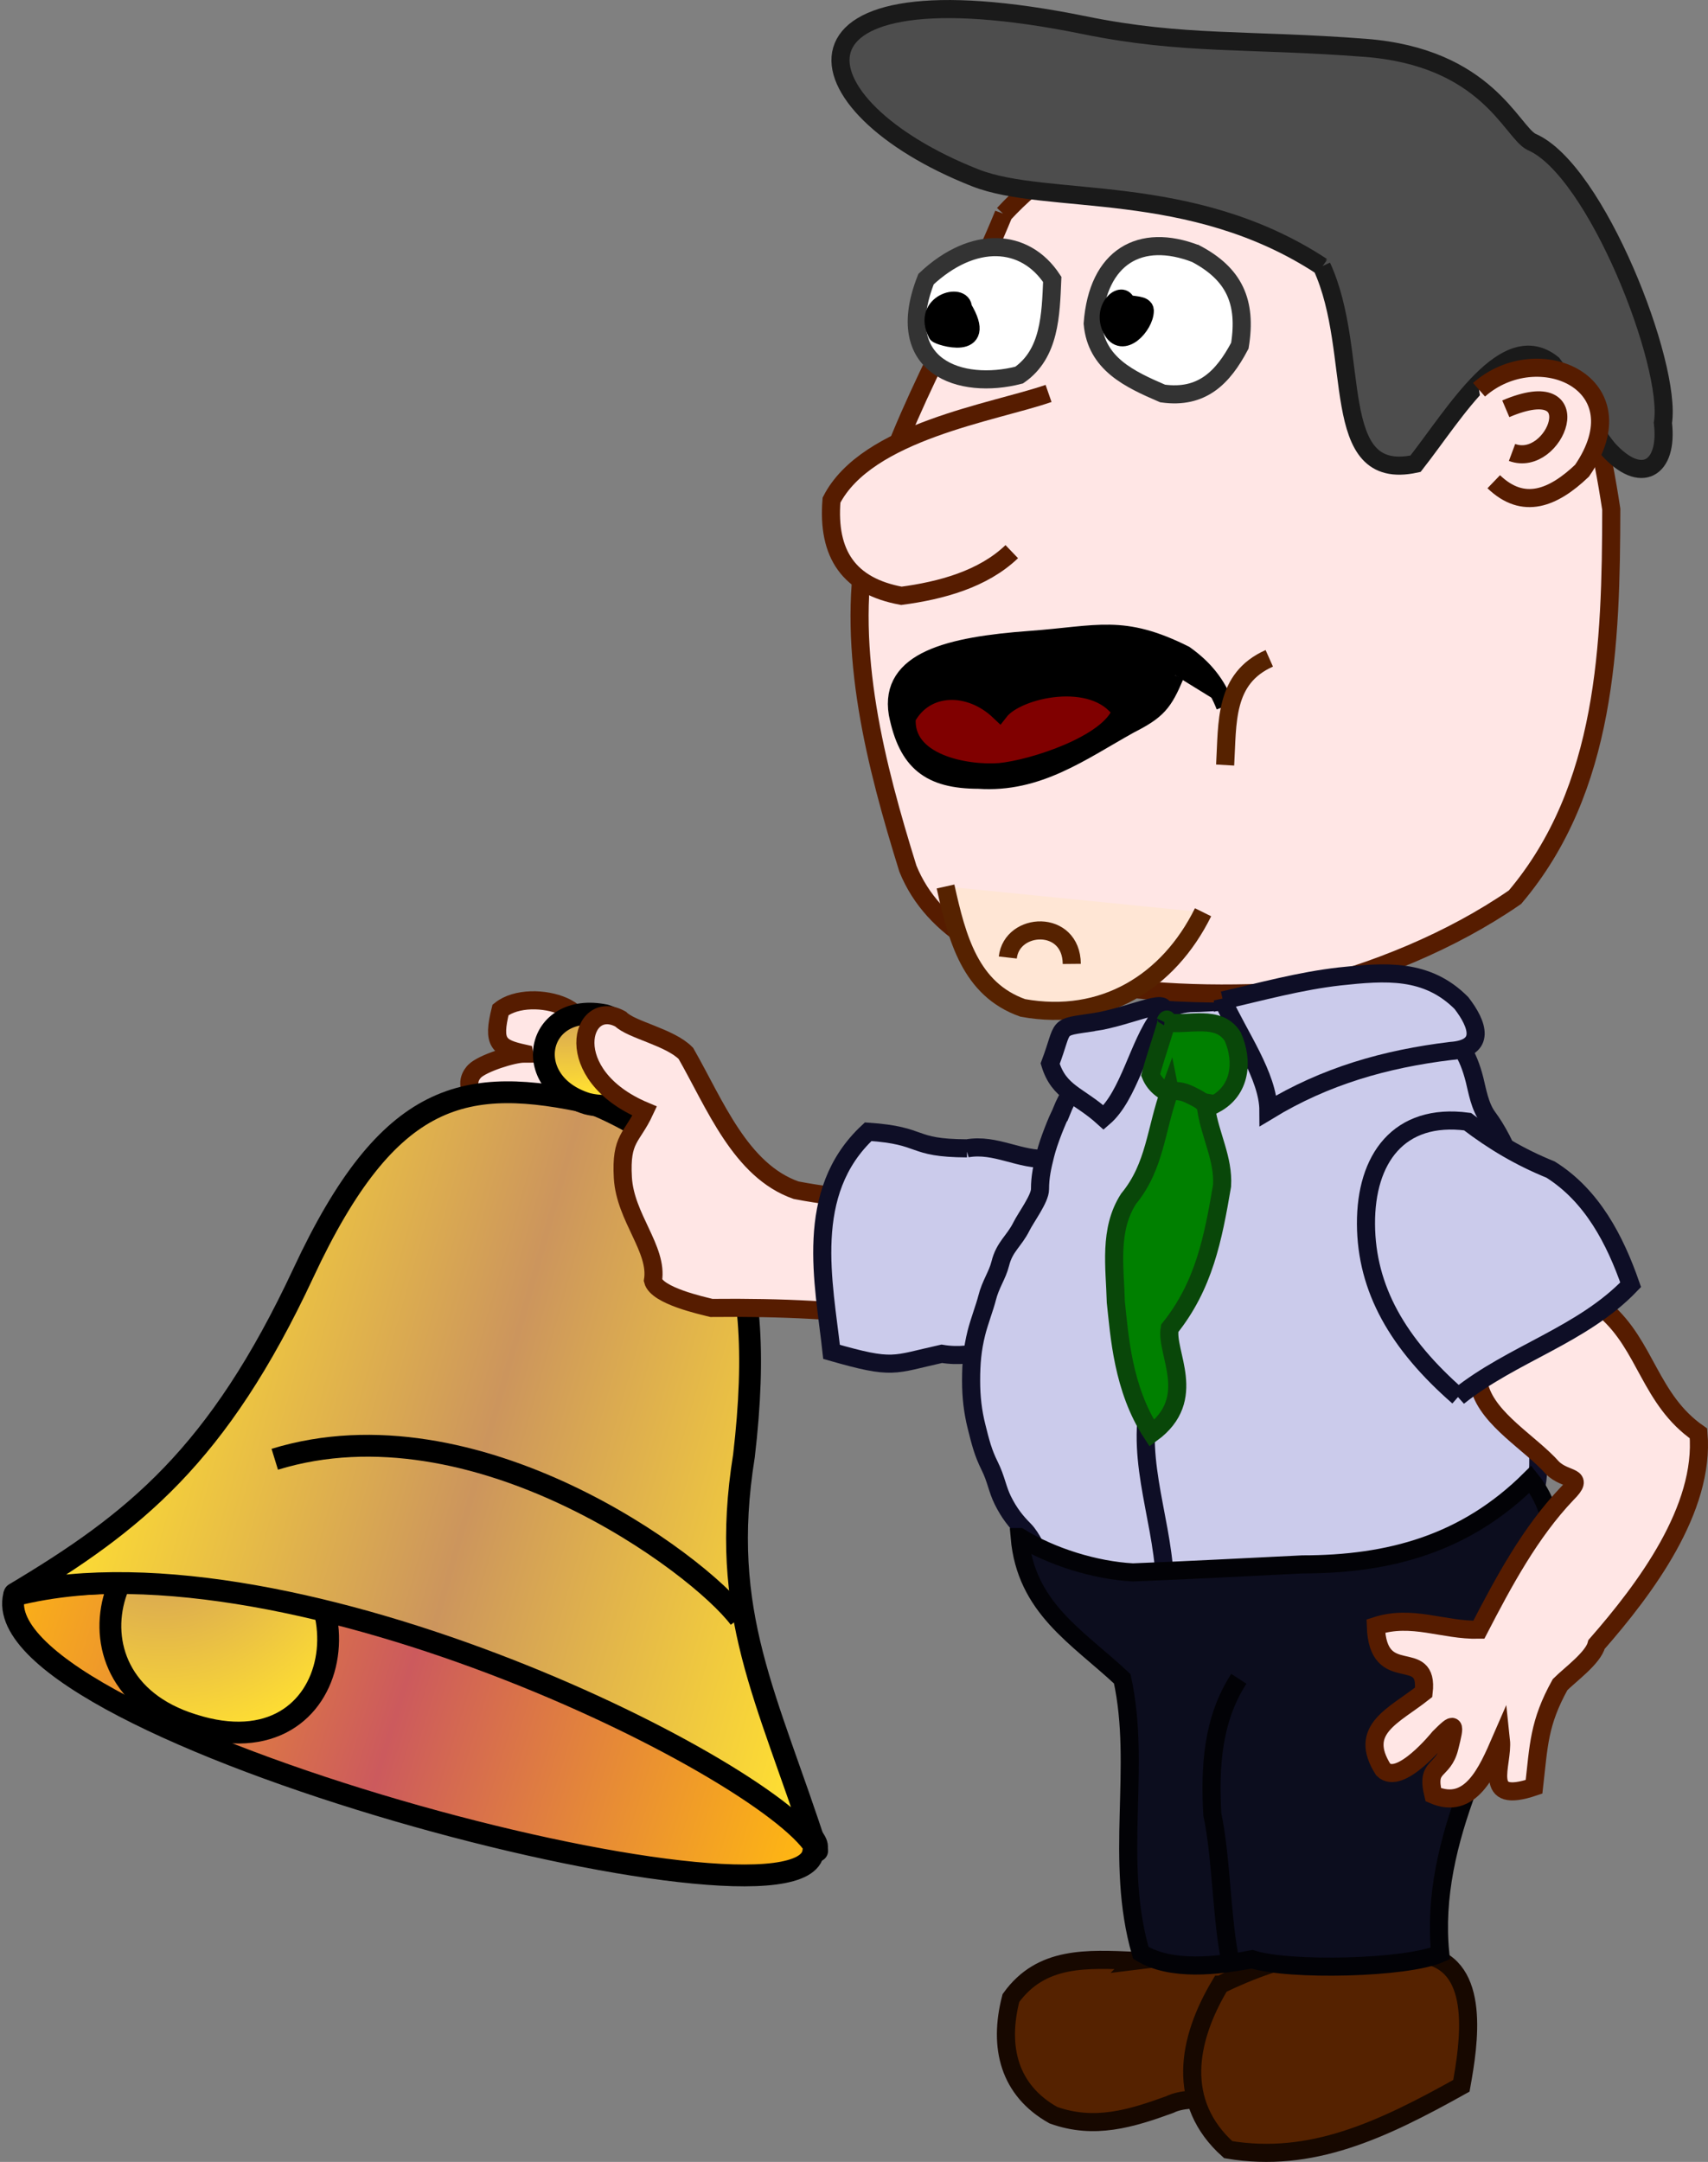 <?xml version="1.0" encoding="UTF-8" standalone="no"?>
<svg
   xmlns:dc="http://purl.org/dc/elements/1.1/"
   xmlns:cc="http://creativecommons.org/ns#"
   xmlns:rdf="http://www.w3.org/1999/02/22-rdf-syntax-ns#"
   xmlns:svg="http://www.w3.org/2000/svg"
   xmlns="http://www.w3.org/2000/svg"
   xmlns:xlink="http://www.w3.org/1999/xlink"
   xmlns:sodipodi="http://sodipodi.sourceforge.net/DTD/sodipodi-0.dtd"
   xmlns:inkscape="http://www.inkscape.org/namespaces/inkscape"
   version="1.1"
   viewBox="0 0 152.518 193.019"
   id="svg114"
   sodipodi:docname="Bell_man.svg"
   width="152.518"
   height="193.019"
   inkscape:version="0.92.3 (2405546, 2018-03-11)">
  <rect x="0" y="0" width="152.518" height="193.019" fill="#808080" stroke="none"/>
  <sodipodi:namedview
     pagecolor="#ffffff"
     bordercolor="#666666"
     borderopacity="1"
     objecttolerance="10"
     gridtolerance="10"
     guidetolerance="10"
     inkscape:pageopacity="0"
     inkscape:pageshadow="2"
     inkscape:window-width="1920"
     inkscape:window-height="1137"
     id="namedview116"
     showgrid="false"
     inkscape:zoom="5.0741831"
     inkscape:cx="31.95923"
     inkscape:cy="101.47159"
     inkscape:window-x="-8"
     inkscape:window-y="-8"
     inkscape:window-maximized="1"
     inkscape:current-layer="svg114">
    <sodipodi:guide
       position="-38.163,-17.274"
       orientation="0,207.716"
       id="guide978"
       inkscape:locked="false" />
    <sodipodi:guide
       position="169.553,-17.274"
       orientation="-210.293,0"
       id="guide980"
       inkscape:locked="false" />
    <sodipodi:guide
       position="169.553,193.019"
       orientation="0,-207.716"
       id="guide982"
       inkscape:locked="false" />
    <sodipodi:guide
       position="-38.163,193.019"
       orientation="210.293,0"
       id="guide984"
       inkscape:locked="false" />
    <sodipodi:guide
       position="-38.163,-17.274"
       orientation="0,207.716"
       id="guide986"
       inkscape:locked="false" />
    <sodipodi:guide
       position="169.553,-17.274"
       orientation="-210.293,0"
       id="guide988"
       inkscape:locked="false" />
    <sodipodi:guide
       position="169.553,193.019"
       orientation="0,-207.716"
       id="guide990"
       inkscape:locked="false" />
    <sodipodi:guide
       position="-38.163,193.019"
       orientation="210.293,0"
       id="guide992"
       inkscape:locked="false" />
  </sodipodi:namedview>
  <defs
     id="defs18">
    <filter
       id="g"
       x="-0.115"
       y="-0.25"
       width="1.229"
       height="1.5">
      <feGaussianBlur
         stdDeviation="4.598"
         id="feGaussianBlur2" />
    </filter>
    <linearGradient
       id="i"
       x1="226.29"
       x2="68.627"
       y1="261.13"
       y2="263.86"
       gradientTransform="scale(1.136,0.88)"
       gradientUnits="userSpaceOnUse"
       spreadMethod="reflect"
       xlink:href="#a" />
    <linearGradient
       id="h"
       x1="120.97"
       x2="26.956"
       y1="813.29"
       y2="813.28"
       gradientTransform="scale(2.104,0.475)"
       gradientUnits="userSpaceOnUse"
       spreadMethod="reflect">
      <stop
         stop-color="#cc5a5d"
         offset="0"
         id="stop6" />
      <stop
         stop-color="#ffb712"
         offset="1"
         id="stop8" />
    </linearGradient>
    <linearGradient
       id="a">
      <stop
         stop-color="#cc955d"
         offset="0"
         id="stop11" />
      <stop
         stop-color="#ffdf32"
         offset="1"
         id="stop13" />
    </linearGradient>
    <radialGradient
       id="k"
       cx="215.95"
       cy="47.873"
       r="44.683"
       gradientTransform="scale(1.067,0.938)"
       gradientUnits="userSpaceOnUse"
       xlink:href="#a" />
    <radialGradient
       id="j"
       cx="122.4"
       cy="299.08"
       r="105.41"
       gradientTransform="scale(1.038,0.963)"
       gradientUnits="userSpaceOnUse"
       xlink:href="#a" />
  </defs>
  <path
     d="m 46.809,94.065 c -2.286,-0.506 -2.855,-0.934 -2.114,-3.899 2.774,-2.217 10.347,0.194 5.67,3.51 0,1.726 -0.203,-0.2 1.7,1.703 1.377,2.429 1.284,4.164 -1.357,4.714 -1.279,-0.32 1.492,0.61 2.671,1.2 1.791,0.896 -0.77,3.452 -0.986,3.614 -2.532,1.91 -5.183,2.289 -7.884,0.657 -2.545,-2.414 -2.066,-4.062 1.071,-4.399 -0.758,-0.654 -2.033,-2.147 -3.042,-3.157 -1.199,-1.199 -0.364,-2.164 -0.157,-2.371 0.708,-0.708 3.426,-1.571 4.428,-1.571 z"
     id="path20"
     inkscape:connector-curvature="0"
     style="fill:#ffe6e5;fill-rule:evenodd;stroke:#561c00;stroke-width:1.616" />
  <g
     transform="matrix(0.117,0.156,-0.156,0.117,51.718,68.825)"
     id="g34"
     style="stroke:#000000;stroke-width:10;stroke-linejoin:round">
    <g
       id="g30"
       style="fill-rule:evenodd">
      <path
         transform="matrix(0.809,-0.587,0.587,0.809,-133.76,168.14)"
         d="m 71.202,379.75 c 3.956,64.082 393.2,47.468 384.49,3.955 20.57,-16.614 -258.7,-80.696 -384.49,-3.955 z"
         id="path22"
         inkscape:connector-curvature="0"
         style="fill:url(#h)" />
      <path
         transform="matrix(0.809,-0.587,0.587,0.809,-112.63,202.66)"
         d="m 170.1,371.84 c -70.411,0 -65.665,-92.564 -3.956,-93.355 62.5,0 79.114,94.146 3.956,93.355 z"
         id="path24"
         inkscape:connector-curvature="0"
         style="fill:url(#j)" />
      <path
         transform="matrix(0.809,-0.587,0.587,0.809,-133.76,168.14)"
         d="m 71.203,378.96 c 114.72,-66.46 359.18,-24.53 386.08,3.95 -42.72,-60.92 -75.16,-90.19 -85.44,-162.97 -17.41,-94.15 -50.64,-127.38 -113.93,-133.71 -59.33,4.751 -90.98,21.37 -103.64,113.14 -12.66,91.77 -40.35,132.12 -83.067,179.59 z"
         id="path26"
         inkscape:connector-curvature="0"
         style="fill:url(#i)" />
      <path
         transform="matrix(0.809,-0.587,0.587,0.809,-133.76,168.14)"
         d="m 255.54,87.025 c -32.437,0 -36.392,-37.975 -3.956,-41.139 33.228,0.791 34.019,39.557 3.956,41.139 z"
         id="path28"
         inkscape:connector-curvature="0"
         style="fill:url(#k)" />
    </g>
    <path
       d="m 354.43,174.05 c -31.646,0 -153.48,36.392 -185.92,126.58"
       id="path32"
       inkscape:connector-curvature="0"
       style="fill:none" />
  </g>
  <g
     id="g42"
     style="fill:#552200;fill-rule:evenodd;stroke:#170800;stroke-width:1.616"
     transform="translate(-158.598,-537.973)">
    <path
       d="m 259.99,713.04 c -4.343,-0.176 -8.4,-0.453 -11.122,3.325 -1.137,4.388 -0.161,8.236 3.786,10.452 3.668,1.317 6.928,0.316 10.412,-0.95 0.987,-0.495 2.463,-0.475 3.55,-0.475 4.718,-2.083 6.726,-8.662 5.679,-13.539 -4.063,-0.185 -8.235,0.703 -12.306,1.188 z"
       id="path38"
       inkscape:connector-curvature="0" />
    <path
       d="m 267.56,715.17 c -2.974,4.974 -3.936,10.564 0.71,14.727 7.4,1.244 13.696,-1.72 20.825,-5.701 0.677,-3.761 1.761,-10.624 -3.076,-11.639 -7.12,-1.458 -12.841,-0.097 -18.458,2.613 z"
       id="path40"
       inkscape:connector-curvature="0" />
  </g>
  <path
     d="m 99.072,105.277 c -8.536,1.969 -19.271,2.676 -27.988,0.986 -4.967,-1.744 -7.242,-7.679 -9.838,-12.215 -1.429,-1.455 -4.859,-2.093 -5.824,-3.058 -3.571,-1.991 -5.541,4.976 2.143,8.207 -1.136,2.441 -2.151,2.387 -1.946,5.951 0.204,3.564 3.146,6.372 2.69,9.177 0.34,1.36 4.369,2.237 5.221,2.45 12.685,-0.132 21.748,1.079 33.759,4.899 2.5,-1.226 1.546,-13.663 1.784,-16.398 z"
     id="path44"
     inkscape:connector-curvature="0"
     style="fill:#ffe6e5;fill-rule:evenodd;stroke:#561c00;stroke-width:1.616" />
  <g
     id="g50"
     style="fill:#cbcbeb;fill-rule:evenodd;stroke:#0e0e26;stroke-width:1.616"
     transform="translate(-158.598,-537.973)">
    <path
       d="m 244.95,640.5 c -5.17,-0.023 -3.705,-1.136 -8.826,-1.485 -5.831,5.41 -3.938,13.543 -3.271,19.654 5.59,1.601 5.421,1.147 9.84,0.171 5.898,0.99 11.483,-4.731 13.14,-10.184 0.43,-3.738 -0.716,-5.366 -3.614,-7.227 -2.546,0.178 -4.697,-1.385 -7.27,-0.929 z"
       id="path46"
       inkscape:connector-curvature="0" />
    <path
       d="m 253.36,637.26 c -0.337,0.693 -1.098,2.507 -1.42,3.8 -0.274,1.101 -0.473,1.964 -0.473,3.088 0,0.847 -1.234,2.478 -1.657,3.325 -0.666,1.337 -1.51,1.786 -1.893,3.325 -0.263,1.057 -0.866,1.814 -1.183,3.088 -0.186,0.748 -0.703,2.11 -0.947,3.088 -0.365,1.465 -0.473,2.696 -0.473,4.276 0,1.443 0.152,2.747 0.473,4.038 0.373,1.496 0.591,2.373 1.183,3.563 0.59,1.183 0.675,2.068 1.183,3.088 0.57,1.144 1.165,1.882 1.893,2.613 0.725,0.727 1.167,1.958 1.657,2.613 0.805,1.078 1.267,1.565 2.603,1.9 1.208,0.303 2.377,0.418 3.55,0.713 1.172,0.294 2.821,0 4.023,0 1.48,0 2.85,-0.475 4.496,-0.475 h 4.496 c 2.094,0 2.498,0.066 3.313,0.475 1.022,0.513 3.735,-0.238 4.97,-0.238 2.02,0 3.208,-0.718 4.97,-1.425 1.26,-0.506 2.287,-0.079 3.55,-0.713 1.059,-0.531 2.08,-0.188 2.84,-0.95 0.714,-0.717 2.299,-0.883 3.313,-1.9 1.042,-1.046 1.559,-2.22 1.893,-3.563 0.299,-1.2 0.237,-2.506 0.237,-3.801 0,-1.48 -0.473,-2.227 -0.473,-3.8 0,-1.525 -0.237,-2.743 -0.237,-4.276 v -4.988 c 0,-2.23 -0.473,-4.254 -0.473,-6.413 0,-1.73 -0.767,-4.031 -1.183,-5.701 -0.366,-1.471 -1.395,-3.292 -2.13,-4.276 -0.721,-0.965 -0.956,-2.414 -1.183,-3.325 -0.28,-1.124 -0.692,-2.193 -1.183,-2.85 -0.72,-0.964 -0.375,-1.495 -1.657,-2.138 -0.889,-0.446 -3.239,0 -4.26,0 -1.309,0 -2.177,-0.95 -3.786,-0.95 h -5.679 c -1.342,0 -2.721,-0.689 -4.023,-0.95 -1.368,-0.275 -3.109,0 -4.496,0 -1.907,0 -3.435,1.073 -4.496,2.138 -0.745,0.748 -1.821,1.27 -2.603,1.663 -1.103,0.553 -1.884,1.65 -2.603,2.613 -1.053,1.409 -1.442,1.601 -2.13,3.325 z"
       id="path48"
       inkscape:connector-curvature="0" />
  </g>
  <path
     d="m 89.622,19.117 c -4.015,9.836 -9.954,18.899 -12.311,29.448 -1.732,9.638 0.894,19.758 3.757,28.981 4.54,11.256 23.838,11.67 34.947,10.922 6.667,-1.633 13.56,-4.425 19.27,-8.366 8.2,-9.689 8.573,-22.632 8.595,-34.637 -1.572,-10.398 -4.987,-23.029 -13.931,-29.666 -6.165,-5.338 -9.839,-4.622 -18.13,-4.326 -7.67,-1.851 -16.031,0.967 -22.197,7.645 z"
     id="path52"
     inkscape:connector-curvature="0"
     style="fill:#ffe6e5;fill-rule:evenodd;stroke:#561c00;stroke-width:1.616" />
  <path
     d="m 84.432,79.147 c 1.024,4.629 2.217,9.186 6.899,10.841 7.189,1.305 13.021,-2.317 16.097,-8.541"
     id="path54"
     inkscape:connector-curvature="0"
     style="fill:#ffe6d5;fill-rule:evenodd;stroke:#562200;stroke-width:1.616" />
  <path
     d="m 93.632,35.127 c -4.873,1.692 -16.226,3.379 -19.382,9.527 -0.391,4.838 1.57,7.682 6.242,8.541 3.514,-0.467 7.272,-1.468 9.855,-3.942"
     id="path56"
     inkscape:connector-curvature="0"
     style="fill:#ffe6e5;fill-rule:evenodd;stroke:#561c00;stroke-width:1.616" />
  <path
     d="m 106.772,22.647 c -4.934,-1.898 -8.75,0.227 -9.198,6.242 0.318,3.594 3.269,4.96 6.242,6.242 3.501,0.487 5.386,-1.401 6.899,-4.271 0.634,-3.931 -0.515,-6.404 -3.942,-8.213 z"
     id="path58"
     inkscape:connector-curvature="0"
     style="fill:#ffffff;fill-rule:evenodd;stroke:#333333;stroke-width:1.616" />
  <path
     d="m 100.582,27.087 c -0.305,-1.221 -2.282,0.364 -1.314,2.3 0.941,1.883 2.957,-0.338 2.957,-1.643 0,-0.59 -1.095,-0.438 -1.643,-0.657 z"
     id="path60"
     inkscape:connector-curvature="0"
     style="fill-rule:evenodd;stroke:#000000;stroke-width:1.616" />
  <path
     d="m 93.962,24.947 c -2.433,-3.701 -7.054,-3.975 -11.269,-0.029 -3.104,7.883 3.116,9.914 8.312,8.57 2.752,-1.905 2.821,-5.384 2.957,-8.541 z"
     id="path62"
     inkscape:connector-curvature="0"
     style="fill:#ffffff;fill-rule:evenodd;stroke:#333333;stroke-width:1.616" />
  <g
     id="g68"
     style="fill-rule:evenodd;stroke:#000000;stroke-width:1.616"
     transform="translate(-158.598,-537.973)">
    <path
       d="m 244.58,565.47 c 0.023,-1.412 -3.719,-0.486 -2.3,2.3 0.109,0.213 4.682,1.671 2.3,-2.3 z"
       id="path64"
       inkscape:connector-curvature="0" />
    <path
       d="m 268,601.02 c -0.772,-1.995 -1.893,-3.368 -3.614,-4.599 -5.552,-2.776 -7.688,-1.762 -13.797,-1.314 -7.278,0.533 -12.596,1.861 -11.826,6.57 0.868,4.349 2.881,5.905 7.227,5.913 5.282,0.364 9.138,-2.516 13.469,-4.928 2.482,-1.26 3.025,-1.913 4.071,-4.399"
       id="path66"
       inkscape:connector-curvature="0" />
  </g>
  <path
     style="fill:none;stroke:#562200;stroke-width:1.616"
     inkscape:connector-curvature="0"
     id="path72"
     d="m 113.342,58.777 c -4.047,1.801 -3.72,5.715 -3.942,9.527" />
  <g
     style="fill-rule:evenodd;stroke-width:1.616"
     id="g86"
     transform="translate(-158.598,-537.973)">
    <path
       style="fill:#4d4d4d;stroke:#1a1a1a"
       inkscape:connector-curvature="0"
       id="path74"
       d="m 276.63,561.76 c -11.729,-7.718 -24.49,-5.361 -30.957,-7.915 -16.475,-6.506 -18.508,-19.374 9.78,-13.618 8.838,1.799 14.604,1.212 25.05,2.017 10.883,0.838 13.052,7.487 14.852,8.398 5.768,2.449 12.568,19.946 11.734,25.083 0.491,4.135 -1.964,5.612 -4.928,2.3 -1.917,-2.364 -3.103,-5.154 -4.928,-7.556 -4.182,-3.369 -8.639,4.316 -12.234,8.907 -7.921,1.713 -4.789,-9.842 -8.37,-17.617 z" />
    <path
       style="fill:#ffe6e5;stroke:#561c00"
       inkscape:connector-curvature="0"
       id="path76"
       d="m 290.67,572.77 c 5.28,-4.652 14.557,-0.564 9.198,7.227 -2.574,2.45 -5.234,3.532 -7.884,0.986" />
    <g
       style="fill:#cbcbeb;stroke:#0e0e26"
       id="g82">
      <path
         inkscape:connector-curvature="0"
         id="path78"
         d="m 267.8,627.29 c 1.377,3.074 4.052,6.762 4.063,9.835 5.093,-3.091 10.459,-4.615 16.288,-5.322 3.16,-0.223 2.43,-2.358 0.947,-4.276 -3.091,-3.11 -6.803,-2.816 -10.886,-2.375 -3.533,0.401 -6.952,1.346 -10.412,2.138 z" />
      <path
         inkscape:connector-curvature="0"
         id="path80"
         d="m 256.24,629.24 c 3.469,-0.519 7.616,-2.719 5.827,-0.382 -1.789,2.337 -2.663,6.949 -4.92,8.888 -2.224,-2.02 -3.974,-2.191 -4.773,-4.809 1.336,-3.543 0.398,-3.178 3.867,-3.698 z" />
    </g>
    <path
       style="fill:#008000;stroke:#094709"
       inkscape:connector-curvature="0"
       id="path84"
       d="m 262.63,629.26 c 0.695,-1.395 -0.91,3.167 -1.287,4.68 0.855,2.081 3.53,2.21 5.743,2.613 2.31,-1.231 2.556,-3.851 1.587,-6.034 -1.279,-2.008 -3.87,-0.959 -6.043,-1.259 z" />
  </g>
  <path
     style="fill:none;stroke:#0e0e26;stroke-width:1.616"
     inkscape:connector-curvature="0"
     id="path88"
     d="m 102.982,123.747 c -1.879,5.806 0.727,11.416 1.016,17.116" />
  <g
     style="fill-rule:evenodd;stroke-width:1.616"
     id="g96"
     transform="translate(-158.598,-537.973)">
    <path
       style="fill:#008000;stroke:#094709"
       inkscape:connector-curvature="0"
       id="path90"
       d="m 263.05,635.36 c -1.259,3.473 -1.286,6.746 -3.681,9.652 -1.775,2.766 -1.216,6.081 -1.133,9.213 0.327,2.958 0.607,7.738 3.215,11.714 4.216,-3.104 1.19,-7.182 1.599,-9.374 3.055,-3.819 3.865,-7.982 4.672,-12.722 0.149,-2.402 -1.065,-4.499 -1.416,-6.873 0,-0.58 -0.797,-0.923 -1.274,-1.17 -0.696,-0.359 -1.099,-0.439 -1.982,-0.439 z" />
    <path
       style="fill:#0c0d1e;stroke:#020206"
       inkscape:connector-curvature="0"
       id="path92"
       d="m 249.65,675.21 c 0.547,6.316 5.117,8.869 9.16,12.649 1.739,7.945 -0.75,16.141 1.657,24.466 2.693,1.656 6.828,1.171 9.939,0.571 3.241,1.051 13.813,0.832 16.802,-0.511 -1.018,-10.036 4.791,-19.957 8.756,-28.802 1.273,-4.476 2.473,-9.617 -0.71,-13.539 -5.776,5.75 -12.564,7.601 -20.352,7.601 -5.048,0.243 -10.095,0.519 -15.145,0.713 -3.361,-0.183 -7.25,-1.386 -10.106,-3.148 z" />
    <path
       style="fill:#ffe6e5;stroke:#561c00"
       inkscape:connector-curvature="0"
       id="path94"
       d="m 290.73,661.87 c 0.81,2.866 4.533,4.945 6.493,7.152 1.207,1.207 2.986,0.628 1.314,2.3 -3.301,3.46 -5.679,7.894 -7.884,12.155 -3.2,0.07 -5.951,-1.38 -9.198,-0.329 0.169,5.535 4.76,1.695 4.271,5.913 -2.674,2.123 -5.897,3.295 -3.614,6.899 1.502,1.502 4.999,-2.85 5.003,-2.855 1.429,-1.429 1.466,-1.339 0.91,0.884 -0.571,2.282 -2.124,1.485 -1.44,4.22 3.324,1.448 4.833,-2.1 6.04,-4.877 0.236,2.201 -1.837,5.792 2.957,4.17 0.425,-3.696 0.418,-5.683 2.326,-9.123 0.906,-0.906 2.956,-2.378 3.259,-3.589 4.37,-4.992 9.675,-12.093 9.099,-18.839 -4.339,-3.008 -4.665,-7.831 -8.341,-11.004 -0.741,-0.556 -0.686,-3.45 -1.92,-5.356 -2.671,-4.846 -13.09,-4.111 -14.275,1.314 1.329,3.287 3.905,7.271 5.003,10.965 z" />
  </g>
  <path
     style="fill:none;stroke:#020206;stroke-width:1.616"
     inkscape:connector-curvature="0"
     id="path98"
     d="m 110.622,149.887 c -2.36,3.643 -2.599,7.875 -2.366,12.114 0.816,3.755 0.826,9.601 1.657,13.318" />
  <g
     style="fill-rule:evenodd;stroke-width:1.616"
     id="g104"
     transform="translate(-158.598,-537.973)">
    <path
       style="fill:#800000;stroke:#000000"
       inkscape:connector-curvature="0"
       id="path100"
       d="m 247.85,601.48 c -2.671,-2.548 -6.626,-2.49 -8.285,0.571 -0.292,4.063 5.275,5.086 8.285,4.857 2.957,-0.27 9.872,-2.512 10.857,-5.428 -2.427,-3.56 -9.278,-2.029 -10.857,2e-5 z" />
    <path
       style="fill:#cbcbeb;stroke:#0e0e26"
       inkscape:connector-curvature="0"
       id="path102"
       d="m 288.82,662.67 c -5.394,-4.711 -8.215,-9.614 -8.245,-15.418 -0.03,-5.804 2.914,-9.947 9.069,-9.136 2.346,1.793 4.689,3.172 7.42,4.283 3.709,2.331 5.749,6.267 7.146,10.279 -4.323,4.517 -10.568,6.133 -15.391,9.993 z" />
  </g>
  <g
     style="fill:none;stroke-width:1.616"
     id="g110"
     transform="translate(-158.598,-537.973)">
    <path
       style="stroke:#562200"
       inkscape:connector-curvature="0"
       id="path106"
       d="m 248.59,623.46 c 0.359,-3.186 5.676,-3.447 5.714,0.571" />
    <path
       style="stroke:#561c00"
       inkscape:connector-curvature="0"
       id="path108"
       d="m 293.06,574.47 c 7.727,-3.288 4.432,5.338 0.557,3.899" />
  </g>
</svg>
